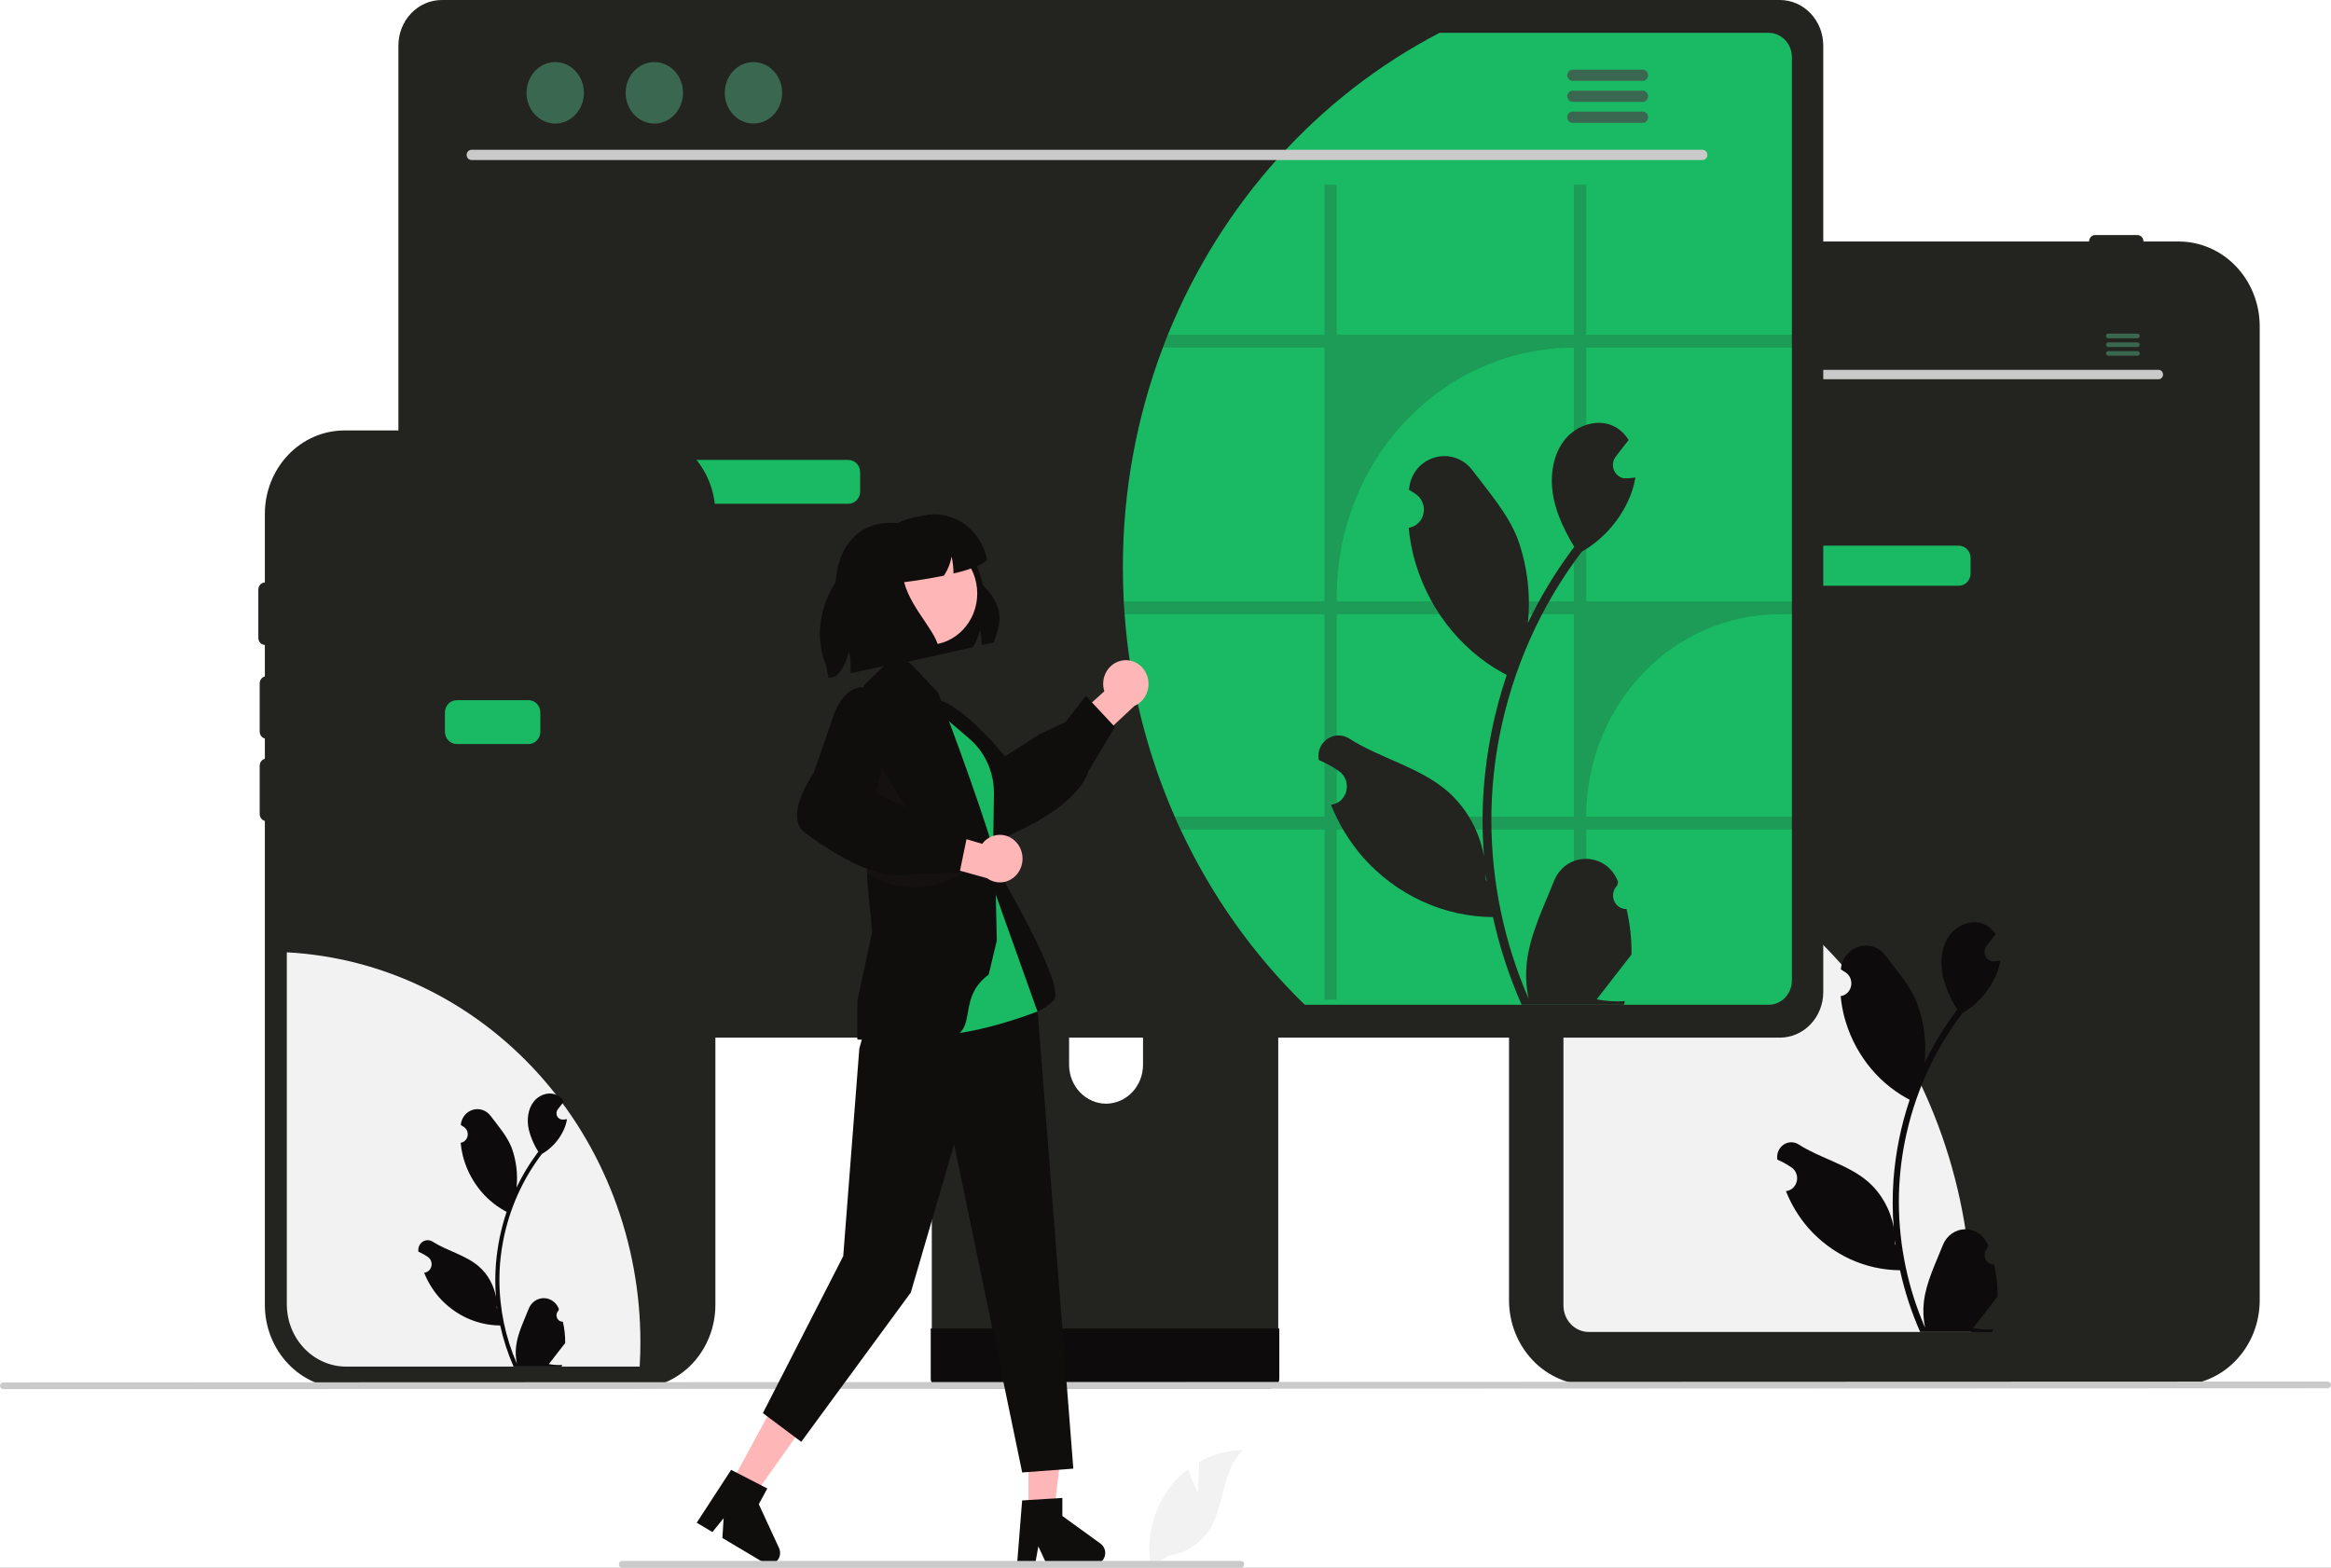 <svg width="501" height="337" viewBox="0 0 501 337" fill="none" xmlns="http://www.w3.org/2000/svg">
<rect x="0" y="0" width="501" height="337" fill="#808080" stroke="none"/>
<g clip-path="url(#clip0_38_2)">
<rect width="501" height="337" fill="white"/>
<path d="M468.305 297.762H341.707C337.101 297.757 332.685 295.836 329.428 292.42C326.171 289.005 324.339 284.375 324.334 279.545V70.138C324.339 65.308 326.171 60.678 329.428 57.263C332.685 53.847 337.101 51.926 341.707 51.921H468.305C472.911 51.926 477.327 53.847 480.584 57.263C483.841 60.678 485.673 65.308 485.678 70.138V279.545C485.673 284.375 483.841 289.005 480.584 292.42C477.327 295.836 472.911 297.757 468.305 297.762V297.762Z" fill="#232320"/>
<path d="M470.405 62.791H341.468C340.026 62.793 338.644 63.395 337.624 64.464C336.605 65.533 336.031 66.982 336.029 68.494V280.631C336.032 282.143 336.605 283.592 337.625 284.661C338.644 285.73 340.026 286.332 341.468 286.334H470.405C471.846 286.332 473.229 285.731 474.248 284.661C475.268 283.592 475.841 282.143 475.843 280.631V68.494C475.841 66.982 475.268 65.533 474.248 64.464C473.229 63.395 471.846 62.793 470.405 62.791V62.791Z" fill="#232320"/>
<path d="M344.801 51.921C344.802 51.551 344.942 51.197 345.191 50.936C345.44 50.675 345.778 50.528 346.13 50.527H355.168C355.52 50.527 355.858 50.674 356.107 50.935C356.357 51.197 356.497 51.551 356.497 51.921C356.497 52.291 356.357 52.645 356.107 52.906C355.858 53.168 355.52 53.315 355.168 53.315H346.13C345.778 53.314 345.44 53.167 345.191 52.906C344.942 52.645 344.802 52.29 344.801 51.921Z" fill="#232320"/>
<path d="M359.687 51.921C359.687 51.551 359.827 51.197 360.076 50.936C360.325 50.675 360.663 50.528 361.016 50.527H370.053C370.405 50.527 370.743 50.674 370.993 50.935C371.242 51.197 371.382 51.551 371.382 51.921C371.382 52.291 371.242 52.645 370.993 52.906C370.743 53.168 370.405 53.315 370.053 53.315H361.016C360.663 53.314 360.325 53.167 360.076 52.906C359.827 52.645 359.687 52.291 359.687 51.921Z" fill="#232320"/>
<path d="M448.997 51.921C448.997 51.551 449.138 51.197 449.387 50.936C449.636 50.675 449.974 50.528 450.326 50.527H459.363C459.716 50.527 460.054 50.674 460.303 50.935C460.552 51.197 460.693 51.551 460.693 51.921C460.693 52.291 460.552 52.645 460.303 52.906C460.054 53.168 459.716 53.315 459.363 53.315H450.326C449.974 53.314 449.636 53.167 449.387 52.906C449.138 52.645 448.997 52.291 448.997 51.921V51.921Z" fill="#232320"/>
<path d="M423.804 281.963C423.804 283.429 423.777 284.89 423.713 286.334H341.468C340.026 286.332 338.644 285.73 337.625 284.661C336.605 283.592 336.032 282.143 336.029 280.631V173.855C360.522 178.004 382.805 191.162 398.888 210.971C414.972 230.78 423.804 255.947 423.804 281.963Z" fill="#F2F2F2"/>
<path d="M421.011 117.307H390.337C388.942 117.307 387.81 118.493 387.81 119.957V123.264C387.81 124.728 388.942 125.914 390.337 125.914H421.011C422.406 125.914 423.538 124.728 423.538 123.264V119.957C423.538 118.493 422.406 117.307 421.011 117.307Z" fill="#1ABA64"/>
<path d="M440.506 134.522H370.843C369.447 134.522 368.315 135.708 368.315 137.172V140.479C368.315 141.943 369.447 143.129 370.843 143.129H440.506C441.902 143.129 443.033 141.943 443.033 140.479V137.172C443.033 135.708 441.902 134.522 440.506 134.522Z" fill="#232320"/>
<path d="M440.506 151.737H370.843C369.447 151.737 368.315 152.923 368.315 154.387V157.694C368.315 159.158 369.447 160.344 370.843 160.344H440.506C441.902 160.344 443.033 159.158 443.033 157.694V154.387C443.033 152.923 441.902 151.737 440.506 151.737Z" fill="#232320"/>
<path d="M428.577 271.836C428.178 271.855 427.782 271.745 427.444 271.521C427.106 271.297 426.843 270.969 426.688 270.582C426.534 270.195 426.497 269.768 426.582 269.358C426.667 268.949 426.87 268.576 427.164 268.292L427.297 267.735C427.28 267.69 427.262 267.645 427.244 267.601C426.842 266.604 426.168 265.755 425.306 265.158C424.445 264.562 423.434 264.246 422.402 264.251C421.37 264.255 420.362 264.578 419.505 265.181C418.648 265.784 417.98 266.639 417.584 267.639C416.005 271.629 413.993 275.626 413.498 279.845C413.28 281.71 413.372 283.6 413.77 285.432C410.059 276.944 408.132 267.718 408.12 258.381C408.119 256.037 408.243 253.696 408.492 251.367C408.697 249.458 408.982 247.563 409.346 245.681C411.335 235.471 415.605 225.901 421.806 217.757C424.807 216.04 427.235 213.399 428.761 210.191C429.313 209.038 429.704 207.807 429.921 206.536C429.582 206.582 429.238 206.612 428.899 206.635C428.794 206.641 428.683 206.646 428.577 206.652L428.538 206.654C428.166 206.672 427.797 206.576 427.475 206.379C427.154 206.181 426.893 205.891 426.726 205.542C426.558 205.193 426.49 204.801 426.53 204.413C426.57 204.025 426.716 203.657 426.951 203.353C427.097 203.165 427.243 202.976 427.39 202.788C427.612 202.497 427.839 202.212 428.061 201.921C428.087 201.893 428.111 201.864 428.133 201.833C428.389 201.502 428.644 201.176 428.899 200.844C428.433 200.085 427.807 199.45 427.068 198.987C424.509 197.416 420.979 198.504 419.131 200.931C417.277 203.358 416.928 206.763 417.572 209.795C418.205 212.375 419.252 214.823 420.669 217.035C420.53 217.221 420.385 217.402 420.247 217.588C417.71 221.008 415.5 224.681 413.646 228.553C414.097 224.215 413.559 219.827 412.077 215.749C410.575 211.949 407.759 208.748 405.28 205.463C402.301 201.517 396.194 203.239 395.669 208.241C395.664 208.29 395.659 208.338 395.654 208.387C396.023 208.604 396.383 208.836 396.736 209.08C397.179 209.391 397.522 209.834 397.721 210.353C397.919 210.872 397.964 211.441 397.849 211.987C397.734 212.532 397.464 213.029 397.075 213.411C396.686 213.793 396.196 214.043 395.669 214.128L395.615 214.137C395.747 215.529 395.978 216.908 396.309 218.263C397.267 222.046 398.96 225.581 401.282 228.645C403.604 231.71 406.504 234.238 409.801 236.072C410.018 236.189 410.229 236.305 410.445 236.416C408.583 241.949 407.415 247.712 406.971 253.561C406.719 257.012 406.734 260.479 407.015 263.927L406.999 263.805C406.288 259.97 404.338 256.511 401.476 254.01C397.226 250.349 391.222 249.001 386.638 246.058C386.15 245.73 385.584 245.555 385.005 245.554C384.426 245.552 383.858 245.724 383.37 246.05C382.881 246.375 382.491 246.841 382.246 247.391C382.001 247.941 381.912 248.553 381.988 249.155C381.994 249.198 382 249.241 382.006 249.284C382.69 249.576 383.355 249.912 383.999 250.291C384.367 250.509 384.728 250.74 385.081 250.984C385.524 251.295 385.867 251.738 386.066 252.257C386.264 252.776 386.309 253.345 386.193 253.891C386.078 254.436 385.808 254.933 385.42 255.315C385.031 255.697 384.541 255.947 384.014 256.032L383.96 256.041C383.921 256.047 383.888 256.052 383.849 256.058C385.017 258.982 386.656 261.673 388.694 264.014C391.213 266.848 394.256 269.112 397.638 270.668C401.021 272.224 404.67 273.04 408.364 273.064H408.369C409.372 277.633 410.825 282.08 412.704 286.334H428.189C428.244 286.154 428.294 285.967 428.344 285.787C426.911 285.881 425.472 285.791 424.06 285.519C425.209 284.041 426.357 282.551 427.506 281.073C427.532 281.045 427.556 281.016 427.578 280.985C428.161 280.229 428.749 279.478 429.332 278.721L429.333 278.72C429.364 276.401 429.11 274.088 428.577 271.836L428.577 271.836ZM410.845 235.258L410.853 235.246L410.845 235.269V235.258ZM407.415 267.681L407.282 267.367C407.287 267.14 407.287 266.913 407.282 266.68C407.282 266.616 407.271 266.552 407.271 266.488C407.321 266.889 407.365 267.291 407.42 267.692L407.415 267.681Z" fill="#0D0B0B"/>
<path d="M463.96 81.52H347.913C347.662 81.514 347.423 81.406 347.248 81.218C347.072 81.029 346.974 80.776 346.974 80.513C346.974 80.25 347.072 79.997 347.248 79.809C347.423 79.621 347.662 79.512 347.913 79.506H463.96C464.211 79.512 464.45 79.621 464.626 79.809C464.801 79.997 464.9 80.25 464.9 80.513C464.9 80.776 464.801 81.029 464.626 81.218C464.45 81.406 464.211 81.514 463.96 81.52V81.52Z" fill="#CACACA"/>
<path d="M354.104 76.594C355.663 76.594 356.927 75.239 356.927 73.568C356.927 71.897 355.663 70.542 354.104 70.542C352.546 70.542 351.282 71.897 351.282 73.568C351.282 75.239 352.546 76.594 354.104 76.594Z" fill="#3A674F"/>
<path d="M363.856 76.594C365.415 76.594 366.679 75.239 366.679 73.568C366.679 71.897 365.415 70.542 363.856 70.542C362.297 70.542 361.033 71.897 361.033 73.568C361.033 75.239 362.297 76.594 363.856 76.594Z" fill="#3A674F"/>
<path d="M373.607 76.594C375.166 76.594 376.43 75.239 376.43 73.568C376.43 71.897 375.166 70.542 373.607 70.542C372.048 70.542 370.784 71.897 370.784 73.568C370.784 75.239 372.048 76.594 373.607 76.594Z" fill="#3A674F"/>
<path d="M459.424 71.711H453.107C452.982 71.713 452.863 71.767 452.775 71.861C452.687 71.955 452.638 72.081 452.638 72.212C452.638 72.344 452.687 72.47 452.775 72.564C452.863 72.657 452.982 72.711 453.107 72.714H459.424C459.549 72.711 459.669 72.657 459.756 72.564C459.844 72.47 459.893 72.344 459.893 72.212C459.893 72.081 459.844 71.955 459.756 71.861C459.669 71.767 459.549 71.713 459.424 71.711V71.711Z" fill="#3A674F"/>
<path d="M459.424 73.594H453.107C452.982 73.596 452.863 73.65 452.775 73.744C452.687 73.838 452.638 73.964 452.638 74.095C452.638 74.227 452.687 74.353 452.775 74.446C452.863 74.54 452.982 74.594 453.107 74.597H459.424C459.549 74.594 459.669 74.54 459.756 74.446C459.844 74.353 459.893 74.227 459.893 74.095C459.893 73.964 459.844 73.838 459.756 73.744C459.669 73.65 459.549 73.596 459.424 73.594V73.594Z" fill="#3A674F"/>
<path d="M459.424 75.474H453.107C452.982 75.477 452.863 75.53 452.775 75.624C452.687 75.718 452.638 75.844 452.638 75.975C452.638 76.107 452.687 76.233 452.775 76.327C452.863 76.42 452.982 76.474 453.107 76.477H459.424C459.549 76.474 459.669 76.42 459.756 76.327C459.844 76.233 459.893 76.107 459.893 75.975C459.893 75.844 459.844 75.718 459.756 75.624C459.669 75.53 459.549 75.477 459.424 75.474Z" fill="#3A674F"/>
<path d="M271.138 173.934H203.857C202.906 173.936 201.993 174.334 201.321 175.04C200.649 175.747 200.272 176.705 200.273 177.703V289.155H274.732V177.703C274.732 177.208 274.639 176.718 274.459 176.26C274.278 175.803 274.014 175.388 273.68 175.038C273.346 174.688 272.95 174.41 272.514 174.221C272.078 174.031 271.61 173.934 271.138 173.934ZM237.724 237.26C235.62 237.25 233.605 236.369 232.117 234.809C230.629 233.249 229.789 231.136 229.779 228.929V216.074C229.781 213.866 230.619 211.749 232.109 210.188C233.599 208.627 235.618 207.75 237.724 207.75C239.83 207.75 241.85 208.627 243.34 210.188C244.829 211.749 245.667 213.866 245.669 216.074V228.929C245.659 231.136 244.819 233.249 243.331 234.809C241.843 236.369 239.828 237.25 237.724 237.26V237.26Z" fill="#232320"/>
<path d="M200.042 285.59V296.343C200.043 296.901 200.255 297.435 200.63 297.829C201.006 298.223 201.515 298.444 202.047 298.446H272.958C273.489 298.443 273.997 298.22 274.373 297.827C274.748 297.433 274.96 296.9 274.963 296.343V285.59L200.042 285.59Z" fill="#0D0B0B"/>
<path d="M382.55 0H94.95C92.479 0.004 90.11 1.035 88.363 2.867C86.616 4.7 85.632 7.183 85.628 9.774V213.286C85.631 215.877 86.614 218.362 88.361 220.195C90.109 222.027 92.478 223.058 94.95 223.06H382.55C385.021 223.058 387.391 222.027 389.138 220.195C390.886 218.362 391.869 215.877 391.871 213.286V9.774C391.867 7.183 390.884 4.7 389.137 2.867C387.389 1.035 385.021 0.004 382.55 0Z" fill="#232320"/>
<path d="M380.149 7.06H97.353C96.03 7.063 94.762 7.616 93.827 8.598C92.893 9.58 92.368 10.911 92.368 12.298V210.765C92.37 212.151 92.896 213.479 93.83 214.459C94.765 215.439 96.031 215.99 97.353 215.993H380.149C381.471 215.99 382.737 215.439 383.672 214.459C384.606 213.479 385.132 212.151 385.134 210.765V12.298C385.134 10.911 384.609 9.58 383.675 8.598C382.74 7.616 381.472 7.063 380.149 7.06Z" fill="#232320"/>
<path d="M385.134 12.298V210.765C385.132 212.151 384.606 213.479 383.671 214.459C382.737 215.439 381.47 215.99 380.149 215.993H280.429C269.397 205.264 260.347 192.495 253.732 178.325C253.296 177.412 252.882 176.488 252.488 175.554C246.461 161.838 242.811 147.107 241.71 132.05C241.637 131.126 241.575 130.202 241.533 129.268C241.399 126.877 241.337 124.453 241.337 122.019C241.317 105.829 244.232 89.782 249.928 74.733C250.27 73.799 250.633 72.875 251.006 71.951C262.469 43.709 283.182 20.694 309.406 7.06H380.149C381.472 7.063 382.74 7.616 383.674 8.598C384.609 9.58 385.134 10.911 385.134 12.298Z" fill="#1ABA64"/>
<path d="M365.933 34.404H101.322C101.046 34.398 100.784 34.279 100.592 34.073C100.399 33.867 100.292 33.59 100.292 33.301C100.292 33.012 100.399 32.735 100.592 32.529C100.784 32.322 101.046 32.203 101.322 32.197H365.933C366.208 32.203 366.47 32.322 366.663 32.529C366.856 32.735 366.963 33.012 366.963 33.301C366.963 33.59 366.856 33.867 366.663 34.073C366.47 34.279 366.208 34.398 365.933 34.404V34.404Z" fill="#CACACA"/>
<path d="M119.334 26.563C122.74 26.563 125.501 23.604 125.501 19.952C125.501 16.301 122.74 13.342 119.334 13.342C115.928 13.342 113.167 16.301 113.167 19.952C113.167 23.604 115.928 26.563 119.334 26.563Z" fill="#3A674F"/>
<path d="M140.638 26.563C144.044 26.563 146.805 23.604 146.805 19.952C146.805 16.301 144.044 13.342 140.638 13.342C137.232 13.342 134.471 16.301 134.471 19.952C134.471 23.604 137.232 26.563 140.638 26.563Z" fill="#3A674F"/>
<path d="M161.942 26.563C165.348 26.563 168.109 23.604 168.109 19.952C168.109 16.301 165.348 13.342 161.942 13.342C158.536 13.342 155.775 16.301 155.775 19.952C155.775 23.604 158.536 26.563 161.942 26.563Z" fill="#3A674F"/>
<path d="M353.107 14.98H337.974C337.674 14.986 337.388 15.116 337.178 15.34C336.968 15.565 336.85 15.867 336.85 16.182C336.85 16.496 336.968 16.798 337.178 17.023C337.388 17.248 337.674 17.377 337.974 17.383H353.107C353.407 17.377 353.692 17.248 353.902 17.023C354.112 16.798 354.23 16.496 354.23 16.182C354.23 15.867 354.112 15.565 353.902 15.34C353.692 15.116 353.407 14.986 353.107 14.98V14.98Z" fill="#3A674F"/>
<path d="M353.107 19.491H337.974C337.674 19.497 337.388 19.626 337.178 19.851C336.968 20.075 336.85 20.377 336.85 20.692C336.85 21.007 336.968 21.309 337.178 21.533C337.388 21.758 337.674 21.887 337.974 21.894H353.107C353.407 21.887 353.692 21.758 353.902 21.533C354.112 21.309 354.23 21.007 354.23 20.692C354.23 20.377 354.112 20.075 353.902 19.851C353.692 19.626 353.407 19.497 353.107 19.491V19.491Z" fill="#3A674F"/>
<path d="M353.107 23.995H337.974C337.674 24.001 337.388 24.13 337.178 24.355C336.968 24.58 336.85 24.882 336.85 25.196C336.85 25.511 336.968 25.813 337.178 26.038C337.388 26.262 337.674 26.392 337.974 26.398H353.107C353.407 26.392 353.692 26.262 353.902 26.038C354.112 25.813 354.23 25.511 354.23 25.196C354.23 24.882 354.112 24.58 353.902 24.355C353.692 24.13 353.407 24.001 353.107 23.995V23.995Z" fill="#3A674F"/>
<path d="M182.342 98.87H145.339C143.943 98.87 142.812 100.056 142.812 101.52V105.65C142.812 107.114 143.943 108.301 145.339 108.301H182.342C183.738 108.301 184.87 107.114 184.87 105.65V101.52C184.87 100.056 183.738 98.87 182.342 98.87Z" fill="#1ABA64"/>
<path d="M203.702 117.732H123.979C122.583 117.732 121.452 118.918 121.452 120.382V124.512C121.452 125.976 122.583 127.163 123.979 127.163H203.702C205.098 127.163 206.23 125.976 206.23 124.512V120.382C206.23 118.918 205.098 117.732 203.702 117.732Z" fill="#232320"/>
<path d="M203.702 136.594H123.979C122.583 136.594 121.452 137.78 121.452 139.244V143.374C121.452 144.838 122.583 146.025 123.979 146.025H203.702C205.098 146.025 206.23 144.838 206.23 143.374V139.244C206.23 137.78 205.098 136.594 203.702 136.594Z" fill="#232320"/>
<path d="M128.371 204.614C128.378 208.499 127.718 212.353 126.423 215.993H97.353C96.031 215.99 94.765 215.439 93.83 214.459C92.896 213.479 92.37 212.151 92.368 210.765V172.424C93.992 172.148 95.635 172.01 97.28 172.011C101.363 172.011 105.406 172.854 109.179 174.492C112.951 176.13 116.378 178.532 119.266 181.56C122.153 184.587 124.443 188.181 126.005 192.137C127.568 196.093 128.372 200.333 128.371 204.614V204.614Z" fill="#1ABA64"/>
<path opacity="0.2" d="M385.393 74.734V71.951H340.922V39.707H338.28V71.951H287.311V39.707H284.668V71.951H251.006C250.633 72.875 250.27 73.799 249.928 74.734H284.668V129.268H241.534C241.575 130.203 241.637 131.126 241.71 132.05H284.668V175.554H252.488C252.882 176.488 253.297 177.412 253.732 178.325H284.668V214.895H287.311V178.325H338.28V214.895H340.922V178.325H385.393V175.554H340.922V175.554C340.922 169.841 341.995 164.184 344.08 158.906C346.165 153.627 349.221 148.832 353.073 144.792C356.926 140.752 361.499 137.548 366.533 135.362C371.566 133.175 376.961 132.05 382.409 132.05H385.393V129.268H340.922V74.734H385.393ZM338.28 175.554H287.311V132.05H338.28V175.554ZM338.28 129.268H287.311V128.181C287.311 114.006 292.68 100.411 302.239 90.388C311.798 80.365 324.762 74.734 338.28 74.734H338.28V129.268Z" fill="#232320"/>
<path d="M349.587 195.402C349.02 195.43 348.459 195.274 347.979 194.955C347.499 194.637 347.124 194.171 346.905 193.622C346.686 193.072 346.633 192.466 346.754 191.884C346.875 191.302 347.163 190.773 347.58 190.369C347.65 190.078 347.7 189.869 347.77 189.578C347.745 189.514 347.72 189.451 347.695 189.388C345.145 183.012 336.504 183.056 333.976 189.441C331.732 195.108 328.875 200.785 328.172 206.776C327.862 209.425 327.993 212.11 328.558 214.711C323.288 202.656 320.551 189.554 320.534 176.293C320.533 172.965 320.709 169.64 321.062 166.333C321.353 163.621 321.758 160.929 322.276 158.257C325.1 143.756 331.165 130.164 339.972 118.598C344.234 116.16 347.681 112.409 349.848 107.853C350.633 106.215 351.188 104.467 351.496 102.662C351.015 102.728 350.526 102.77 350.045 102.803C349.895 102.811 349.738 102.819 349.588 102.827L349.532 102.83C349.003 102.855 348.479 102.719 348.023 102.439C347.566 102.159 347.196 101.746 346.958 101.251C346.72 100.755 346.624 100.199 346.68 99.647C346.737 99.096 346.945 98.573 347.278 98.142C347.486 97.874 347.693 97.607 347.901 97.339C348.216 96.926 348.54 96.521 348.855 96.107C348.891 96.068 348.926 96.027 348.957 95.983C349.32 95.512 349.683 95.049 350.045 94.578C349.383 93.501 348.493 92.599 347.444 91.942C343.81 89.71 338.797 91.255 336.172 94.702C333.539 98.149 333.043 102.984 333.957 107.291C334.738 110.977 336.44 114.358 338.356 117.573C338.159 117.838 337.954 118.094 337.757 118.359C334.154 123.216 331.015 128.432 328.383 133.931C329.023 127.77 328.259 121.538 326.154 115.747C324.02 110.35 320.021 105.804 316.5 101.138C312.27 95.534 303.596 97.98 302.851 105.084C302.844 105.153 302.837 105.222 302.83 105.291C303.353 105.6 303.865 105.928 304.366 106.276C304.995 106.717 305.483 107.347 305.765 108.083C306.047 108.82 306.11 109.628 305.947 110.403C305.783 111.178 305.4 111.883 304.847 112.426C304.295 112.969 303.599 113.324 302.851 113.445L302.775 113.457C302.961 115.434 303.29 117.393 303.76 119.317C305.121 124.69 307.525 129.71 310.822 134.062C314.12 138.414 318.239 142.006 322.922 144.61C323.229 144.776 323.529 144.941 323.836 145.098C321.192 152.956 319.533 161.142 318.902 169.449C318.545 174.349 318.566 179.273 318.965 184.17L318.941 183.996C317.932 178.551 315.162 173.637 311.098 170.085C305.063 164.886 296.536 162.971 290.024 158.792C286.89 156.781 282.874 159.38 283.421 163.191C283.429 163.252 283.438 163.313 283.447 163.373C284.418 163.788 285.363 164.266 286.277 164.803C286.8 165.113 287.312 165.441 287.813 165.789C288.442 166.23 288.93 166.86 289.212 167.596C289.494 168.333 289.557 169.141 289.394 169.916C289.23 170.691 288.847 171.396 288.294 171.939C287.742 172.481 287.046 172.837 286.298 172.957L286.222 172.97C286.167 172.978 286.119 172.986 286.064 172.995C287.723 177.147 290.05 180.969 292.945 184.294C296.522 188.318 300.844 191.534 305.648 193.744C310.451 195.954 315.635 197.112 320.88 197.147H320.888C322.312 203.635 324.375 209.951 327.045 215.993H349.036C349.115 215.736 349.186 215.472 349.257 215.216C347.221 215.35 345.178 215.222 343.172 214.835C344.803 212.736 346.435 210.62 348.067 208.52C348.103 208.481 348.137 208.44 348.169 208.396C348.997 207.322 349.832 206.256 350.66 205.181L350.66 205.18C350.705 201.886 350.344 198.6 349.588 195.403L349.587 195.402ZM324.404 143.453L324.415 143.437L324.404 143.47V143.453ZM319.533 189.501L319.343 189.055C319.351 188.732 319.351 188.41 319.343 188.08C319.343 187.989 319.328 187.898 319.328 187.807C319.399 188.377 319.462 188.947 319.54 189.518L319.533 189.501Z" fill="#232320"/>
<path d="M153.758 141.467V110.473C153.758 105.716 151.956 101.153 148.748 97.789C145.54 94.425 141.189 92.535 136.652 92.535H74.032C69.495 92.535 65.144 94.425 61.936 97.789C58.728 101.153 56.926 105.716 56.926 110.473V280.507C56.926 285.265 58.728 289.827 61.936 293.191C65.144 296.556 69.495 298.446 74.032 298.446H136.652C138.898 298.446 141.123 297.982 143.198 297.08C145.273 296.179 147.159 294.857 148.748 293.192C150.336 291.526 151.596 289.548 152.456 287.372C153.316 285.196 153.758 282.863 153.758 280.507V163.529C154.044 163.529 154.319 163.41 154.521 163.197C154.723 162.985 154.837 162.698 154.837 162.397V142.598C154.837 142.298 154.723 142.011 154.521 141.798C154.319 141.586 154.044 141.467 153.758 141.467V141.467Z" fill="#232320"/>
<path d="M150.118 110.596V280.385C150.118 283.912 148.791 287.296 146.426 289.803C144.06 292.31 140.847 293.737 137.484 293.773C137.438 293.779 137.391 293.781 137.344 293.78H74.42C71.032 293.779 67.784 292.368 65.388 289.856C62.993 287.344 61.647 283.937 61.647 280.385V110.596C61.647 107.044 62.993 103.637 65.388 101.125C67.784 98.613 71.032 97.202 74.42 97.202H82.056C81.681 98.168 81.538 99.217 81.64 100.255C81.741 101.294 82.085 102.29 82.64 103.156C83.195 104.022 83.945 104.732 84.823 105.224C85.702 105.715 86.682 105.972 87.677 105.973H123.551C124.546 105.97 125.524 105.711 126.401 105.219C127.278 104.727 128.027 104.017 128.581 103.152C129.135 102.286 129.479 101.29 129.581 100.253C129.683 99.216 129.54 98.168 129.166 97.202H137.344C140.732 97.202 143.981 98.613 146.376 101.125C148.772 103.637 150.117 107.044 150.118 110.596Z" fill="#232320"/>
<path d="M137.641 288.539C137.641 290.298 137.589 292.043 137.484 293.773C137.438 293.778 137.391 293.78 137.344 293.779H74.42C71.032 293.779 67.784 292.368 65.388 289.856C62.993 287.344 61.647 283.937 61.647 280.385V204.72C82.148 205.804 101.469 215.108 115.613 230.708C129.757 246.309 137.644 267.013 137.641 288.539V288.539Z" fill="#F2F2F2"/>
<path d="M57.272 158.806C56.886 158.806 56.516 158.645 56.243 158.358C55.97 158.072 55.816 157.684 55.816 157.279V146.896C55.816 146.491 55.969 146.102 56.242 145.816C56.516 145.53 56.886 145.369 57.272 145.369C57.658 145.369 58.029 145.53 58.302 145.816C58.575 146.102 58.728 146.491 58.728 146.896V157.279C58.728 157.684 58.574 158.072 58.301 158.358C58.028 158.645 57.658 158.806 57.272 158.806Z" fill="#232320"/>
<path d="M113.608 150.515H98.156C96.76 150.515 95.628 151.702 95.628 153.165V157.296C95.628 158.76 96.76 159.946 98.156 159.946H113.608C115.004 159.946 116.135 158.76 116.135 157.296V153.165C116.135 151.702 115.004 150.515 113.608 150.515Z" fill="#1ABA64"/>
<path d="M134.968 169.377H76.796C75.4 169.377 74.269 170.564 74.269 172.027V176.158C74.269 177.622 75.4 178.808 76.796 178.808H134.968C136.364 178.808 137.495 177.622 137.495 176.158V172.027C137.495 170.564 136.364 169.377 134.968 169.377Z" fill="#232320"/>
<path d="M134.968 188.239H76.796C75.4 188.239 74.269 189.426 74.269 190.889V195.02C74.269 196.484 75.4 197.67 76.796 197.67H134.968C136.364 197.67 137.495 196.484 137.495 195.02V190.889C137.495 189.426 136.364 188.239 134.968 188.239Z" fill="#232320"/>
<path d="M120.971 284.117C120.705 284.13 120.441 284.057 120.216 283.907C119.991 283.758 119.815 283.539 119.713 283.282C119.61 283.024 119.585 282.739 119.642 282.466C119.698 282.193 119.834 281.945 120.029 281.755L120.118 281.384C120.107 281.354 120.095 281.324 120.083 281.295C119.815 280.63 119.365 280.064 118.791 279.667C118.217 279.27 117.544 279.059 116.856 279.062C116.168 279.064 115.496 279.28 114.925 279.682C114.354 280.084 113.909 280.653 113.645 281.32C112.592 283.979 111.252 286.643 110.922 289.455C110.776 290.697 110.837 291.957 111.103 293.178C108.63 287.521 107.346 281.373 107.337 275.15C107.337 273.588 107.419 272.028 107.585 270.476C107.722 269.203 107.912 267.94 108.155 266.686C109.48 259.881 112.326 253.503 116.459 248.076C118.459 246.931 120.077 245.171 121.094 243.033C121.462 242.265 121.722 241.444 121.867 240.597C121.641 240.628 121.412 240.648 121.186 240.663C121.116 240.667 121.042 240.671 120.972 240.675L120.945 240.676C120.697 240.688 120.451 240.624 120.237 240.492C120.023 240.361 119.849 240.167 119.737 239.935C119.626 239.703 119.58 239.441 119.607 239.182C119.634 238.924 119.731 238.678 119.888 238.476C119.985 238.351 120.082 238.225 120.18 238.099C120.328 237.905 120.48 237.715 120.628 237.521C120.645 237.503 120.661 237.483 120.676 237.463C120.846 237.242 121.016 237.025 121.186 236.804C120.875 236.298 120.458 235.875 119.965 235.566C118.26 234.519 115.908 235.244 114.676 236.862C113.441 238.479 113.207 240.748 113.637 242.769C114.058 244.489 114.756 246.121 115.701 247.595C115.608 247.719 115.512 247.839 115.419 247.963C113.729 250.242 112.256 252.69 111.021 255.271C111.321 252.38 110.962 249.455 109.975 246.737C108.973 244.205 107.097 242.072 105.444 239.882C105.007 239.294 104.414 238.855 103.739 238.62C103.064 238.386 102.338 238.367 101.652 238.565C100.967 238.763 100.353 239.17 99.888 239.734C99.422 240.298 99.127 240.994 99.039 241.734C99.036 241.766 99.033 241.798 99.029 241.831C99.275 241.976 99.515 242.13 99.75 242.293C100.046 242.5 100.274 242.796 100.407 243.141C100.539 243.487 100.569 243.866 100.492 244.23C100.415 244.594 100.235 244.924 99.976 245.179C99.717 245.434 99.391 245.6 99.04 245.657L99.004 245.663C99.091 246.591 99.246 247.51 99.466 248.413C100.104 250.934 101.233 253.29 102.78 255.332C104.327 257.375 106.261 259.06 108.458 260.282C108.602 260.36 108.743 260.437 108.887 260.511C107.646 264.199 106.868 268.04 106.572 271.938C106.404 274.238 106.414 276.548 106.601 278.846L106.59 278.765C106.117 276.209 104.817 273.903 102.91 272.237C100.077 269.797 96.076 268.898 93.02 266.937C92.695 266.719 92.318 266.602 91.932 266.601C91.546 266.6 91.168 266.715 90.842 266.932C90.516 267.149 90.257 267.459 90.094 267.826C89.93 268.192 89.871 268.6 89.921 269.001L89.934 269.087C90.389 269.282 90.833 269.506 91.262 269.758C91.507 269.903 91.748 270.057 91.983 270.22C92.278 270.427 92.507 270.723 92.639 271.069C92.771 271.414 92.801 271.794 92.724 272.157C92.647 272.521 92.468 272.852 92.209 273.106C91.949 273.361 91.623 273.528 91.272 273.585L91.236 273.59C91.21 273.594 91.188 273.598 91.162 273.602C91.94 275.551 93.032 277.344 94.391 278.904C96.069 280.793 98.098 282.302 100.352 283.339C102.606 284.376 105.038 284.919 107.5 284.936H107.504C108.172 287.981 109.14 290.944 110.393 293.779H120.713C120.75 293.659 120.783 293.535 120.816 293.415C119.861 293.478 118.902 293.418 117.961 293.236C118.726 292.251 119.492 291.258 120.258 290.273C120.275 290.255 120.291 290.235 120.306 290.215C120.694 289.711 121.086 289.21 121.475 288.706L121.475 288.705C121.495 287.16 121.326 285.618 120.972 284.117L120.971 284.117ZM109.153 259.739L109.159 259.731L109.153 259.747V259.739ZM106.868 281.348L106.779 281.138C106.782 280.987 106.782 280.836 106.779 280.681C106.779 280.638 106.771 280.595 106.771 280.553C106.805 280.82 106.834 281.088 106.871 281.356L106.868 281.348Z" fill="#0D0B0B"/>
<path d="M56.981 138.65C56.594 138.649 56.224 138.488 55.951 138.202C55.678 137.916 55.525 137.528 55.524 137.123V126.739C55.524 126.334 55.678 125.946 55.951 125.66C56.224 125.373 56.594 125.212 56.981 125.212C57.367 125.212 57.737 125.373 58.01 125.66C58.283 125.946 58.437 126.334 58.437 126.739V137.123C58.436 137.528 58.283 137.916 58.01 138.202C57.737 138.488 57.367 138.649 56.981 138.65V138.65Z" fill="#232320"/>
<path d="M95.715 98.948C95.715 98.543 95.869 98.155 96.142 97.869C96.415 97.583 96.785 97.422 97.171 97.421H107.073C107.459 97.421 107.83 97.582 108.103 97.869C108.376 98.155 108.529 98.543 108.529 98.948C108.529 99.353 108.376 99.742 108.103 100.028C107.83 100.314 107.459 100.475 107.073 100.475H97.171C96.785 100.475 96.415 100.314 96.142 100.028C95.869 99.741 95.715 99.353 95.715 98.948Z" fill="#232320"/>
<path d="M57.272 176.519C56.886 176.519 56.516 176.358 56.243 176.071C55.97 175.785 55.816 175.397 55.816 174.992V164.609C55.816 164.204 55.969 163.815 56.242 163.529C56.516 163.243 56.886 163.082 57.272 163.082C57.658 163.082 58.029 163.243 58.302 163.529C58.575 163.815 58.728 164.204 58.728 164.609V174.992C58.728 175.397 58.574 175.785 58.301 176.071C58.028 176.358 57.658 176.519 57.272 176.519V176.519Z" fill="#232320"/>
<path d="M112.607 100.475C113.411 100.475 114.063 99.792 114.063 98.948C114.063 98.105 113.411 97.421 112.607 97.421C111.802 97.421 111.15 98.105 111.15 98.948C111.15 99.792 111.802 100.475 112.607 100.475Z" fill="#232320"/>
<path d="M500.307 298.441L0.693 298.629C0.51 298.629 0.334 298.552 0.204 298.415C0.075 298.279 0.002 298.094 0.002 297.902C0.002 297.709 0.075 297.525 0.204 297.388C0.334 297.252 0.51 297.175 0.693 297.175L500.307 296.987C500.49 296.987 500.667 297.064 500.797 297.2C500.927 297.336 501 297.521 501 297.714C501 297.907 500.927 298.092 500.797 298.228C500.667 298.365 500.49 298.441 500.307 298.441Z" fill="#CACACA"/>
<path d="M213.634 138.104L211.006 138.695C210.989 137.542 210.852 136.395 210.597 135.273C210.358 136.647 209.855 137.955 209.118 139.117L194.046 142.493L179.575 126.479C179.553 118.472 183.793 112.388 191.396 112.388C191.854 112.388 192.329 112.411 192.809 112.457C196.916 111.736 201.13 112.715 204.564 115.187C207.997 117.658 210.382 121.431 211.216 125.709C216.604 131.273 214.65 134.544 213.634 138.104Z" fill="#100D0D"/>
<path d="M221.044 325.376H226.511L229.112 303.263L221.043 303.263L221.044 325.376Z" fill="#FFB6B6"/>
<path d="M219.688 322.548L228.331 322.007V325.89L236.547 331.841C236.953 332.135 237.259 332.557 237.42 333.046C237.581 333.535 237.588 334.065 237.441 334.559C237.295 335.052 237.001 335.484 236.604 335.79C236.207 336.097 235.726 336.262 235.233 336.262H224.944L223.171 332.421L222.478 336.262H218.599L219.688 322.548Z" fill="#100D0D"/>
<path d="M156.994 319.136L161.749 321.965L174.418 304.078L167.399 299.903L156.994 319.136Z" fill="#FFB6B6"/>
<path d="M157.145 315.975L164.917 319.977L163.089 323.354L167.435 332.781C167.65 333.247 167.717 333.772 167.627 334.281C167.537 334.789 167.294 335.254 166.934 335.608C166.574 335.961 166.116 336.185 165.626 336.246C165.136 336.307 164.641 336.202 164.212 335.947L155.263 330.622L155.528 326.364L153.118 329.346L149.744 327.338L157.145 315.975Z" fill="#100D0D"/>
<path d="M241.253 141.978C240.552 142.085 239.883 142.351 239.291 142.758C238.699 143.165 238.199 143.703 237.827 144.335C237.455 144.966 237.22 145.675 237.137 146.413C237.055 147.15 237.128 147.897 237.35 148.602L228.984 156.195L232.145 162.652L243.816 151.754C244.92 151.283 245.82 150.404 246.347 149.283C246.874 148.162 246.991 146.878 246.675 145.673C246.359 144.468 245.633 143.426 244.634 142.745C243.634 142.064 242.431 141.792 241.253 141.978H241.253Z" fill="#FFB6B6"/>
<path d="M232.828 168.09C230.038 172.522 223.783 176.802 214.501 180.597C213.989 180.812 213.44 180.914 212.888 180.895C212.337 180.876 211.796 180.737 211.298 180.487C207.795 178.816 205.55 172.601 205.339 171.998L198.555 162.401C198.434 162.261 195.262 158.485 195.625 154.773C195.706 153.996 195.948 153.246 196.332 152.575C196.716 151.904 197.235 151.328 197.851 150.888C202.987 146.895 214.497 160.761 215.991 162.605L223.503 157.805L228.977 155.244L233.395 149.606L239.617 156.276L234.021 165.611C233.723 166.486 233.322 167.319 232.828 168.09V168.09Z" fill="#100D0D"/>
<path d="M213.317 185.094C213.317 185.094 229.392 211.945 226.479 214.999C223.567 218.053 219.035 218.855 219.035 218.855L209.005 205.227L213.317 185.094Z" fill="#100D0D"/>
<path d="M199.104 148.423L206.68 153.797C210.201 156.295 212.85 159.929 214.224 164.148C215.598 168.367 215.623 172.941 214.294 177.176L212.161 183.975L199.104 148.423Z" fill="#100D0D"/>
<path d="M185.706 221.718L184.694 225.418L181.237 270.031L163.969 303.777L172.211 309.95L195.758 277.849L205.072 245.976L219.698 316.535L230.687 315.711L223.055 217.883L208.573 190.347L185.706 221.718Z" fill="#100D0D"/>
<path d="M197.815 149.774L208.359 158.811C210.674 160.794 212.34 163.485 213.127 166.509V166.509C213.484 167.882 213.653 169.301 213.631 170.724L213.316 190.347L222.984 217.442C222.984 217.442 196.773 227.826 193.278 218.664C189.784 209.502 197.815 149.774 197.815 149.774Z" fill="#1ABA64"/>
<path d="M200.968 223.42C187.875 223.42 184.683 223.523 184.477 223.479L184.27 223.436V215.177L187.454 200.34C187.082 195.734 186.21 189.66 186.289 184.46C186.574 165.662 185.693 147.301 185.693 147.301L192.623 140.593L195.772 142.741L201.612 148.865C208.4 166.383 213.787 182.876 213.821 183.936L214.247 202.173L212.5 209.502C204.595 215.354 211.818 223.42 200.968 223.42Z" fill="#100D0D"/>
<path opacity="0.2" d="M188.63 163.676L187.039 174.095L197.815 178.756L188.63 163.676Z" fill="#232320"/>
<path d="M199.486 138.638C205.313 138.638 210.037 133.685 210.037 127.574C210.037 121.464 205.313 116.511 199.486 116.511C193.659 116.511 188.936 121.464 188.936 127.574C188.936 133.685 193.659 138.638 199.486 138.638Z" fill="#FFB6B6"/>
<path opacity="0.2" d="M181.808 183.71C184.616 187.12 188.424 189.454 192.635 190.347C196.846 191.239 201.221 190.639 205.071 188.641L207.367 187.449L181.808 183.71Z" fill="#232320"/>
<path d="M218.521 181.164C218.051 180.609 217.47 180.17 216.82 179.876C216.17 179.582 215.466 179.442 214.759 179.464C214.051 179.487 213.357 179.671 212.725 180.006C212.093 180.34 211.538 180.815 211.1 181.399L200.448 178.263L197.051 184.586L212.154 188.793C213.137 189.5 214.334 189.803 215.516 189.647C216.698 189.49 217.785 188.884 218.57 187.944C219.354 187.004 219.783 185.794 219.774 184.544C219.765 183.294 219.32 182.092 218.521 181.164H218.521Z" fill="#FFB6B6"/>
<path d="M193.1 188.181C188.035 188.182 181.182 185.068 173.047 179.036C172.594 178.707 172.211 178.283 171.922 177.79C171.633 177.297 171.445 176.747 171.37 176.174C170.77 172.187 174.478 166.798 174.841 166.281L178.74 155.056C178.784 154.873 180.041 150.016 183.194 148.288C183.858 147.931 184.588 147.729 185.334 147.696C186.08 147.662 186.823 147.799 187.514 148.095C193.521 150.389 188.83 168.102 188.186 170.425L196.145 174.354L201.199 177.732L208.121 178.491L206.242 187.611L195.73 187.859C194.869 188.08 193.986 188.188 193.1 188.181V188.181Z" fill="#100D0D"/>
<path d="M212.138 120.296C211.293 121.448 208.384 122.467 204.927 123.289C204.933 123.214 204.933 123.139 204.933 123.063C204.916 121.911 204.779 120.763 204.524 119.642C204.285 121.015 203.782 122.323 203.045 123.486C202.989 123.573 202.934 123.66 202.874 123.746C199.909 124.36 196.773 124.835 194.316 125.153C196.005 131.533 202.482 136.767 201.78 140.646L182.805 144.71C182.922 143.098 182.799 141.477 182.441 139.905C182.078 141.98 181.118 143.889 179.691 145.376L178.079 145.723L177.599 143.239C173.436 132.755 179.238 122.021 188.745 116.469C190.44 113.805 193.073 111.952 196.066 111.317L198.435 110.807C199.929 110.487 201.468 110.478 202.965 110.781C204.462 111.085 205.888 111.694 207.16 112.575C208.433 113.457 209.527 114.592 210.381 115.917C211.235 117.241 211.832 118.729 212.138 120.296Z" fill="#100D0D"/>
<path d="M257.467 320.872L257.748 314.256C260.673 312.617 263.935 311.751 267.252 311.733C262.687 315.647 263.258 323.191 260.163 328.454C259.186 330.087 257.87 331.469 256.314 332.497C254.759 333.526 253.002 334.173 251.175 334.393L247.355 336.846C246.831 333.781 246.946 330.634 247.694 327.621C248.441 324.609 249.802 321.801 251.684 319.393C252.752 318.053 253.977 316.86 255.33 315.841C256.245 318.37 257.467 320.872 257.467 320.872Z" fill="#F2F2F2"/>
<path d="M266.728 337H133.703C133.519 336.999 133.343 336.923 133.214 336.786C133.084 336.65 133.011 336.465 133.011 336.273C133.011 336.08 133.084 335.896 133.214 335.759C133.343 335.623 133.519 335.546 133.703 335.545H266.728C266.82 335.545 266.91 335.564 266.994 335.6C267.079 335.637 267.155 335.69 267.22 335.758C267.285 335.825 267.336 335.906 267.371 335.994C267.406 336.082 267.424 336.177 267.424 336.273C267.424 336.368 267.406 336.463 267.371 336.552C267.336 336.64 267.285 336.72 267.22 336.788C267.155 336.855 267.079 336.909 266.994 336.945C266.91 336.982 266.82 337 266.728 337Z" fill="#CACACA"/>
</g>
<defs>
<clipPath id="clip0_38_2">
<rect width="501" height="337" fill="white"/>
</clipPath>
</defs>
</svg>

